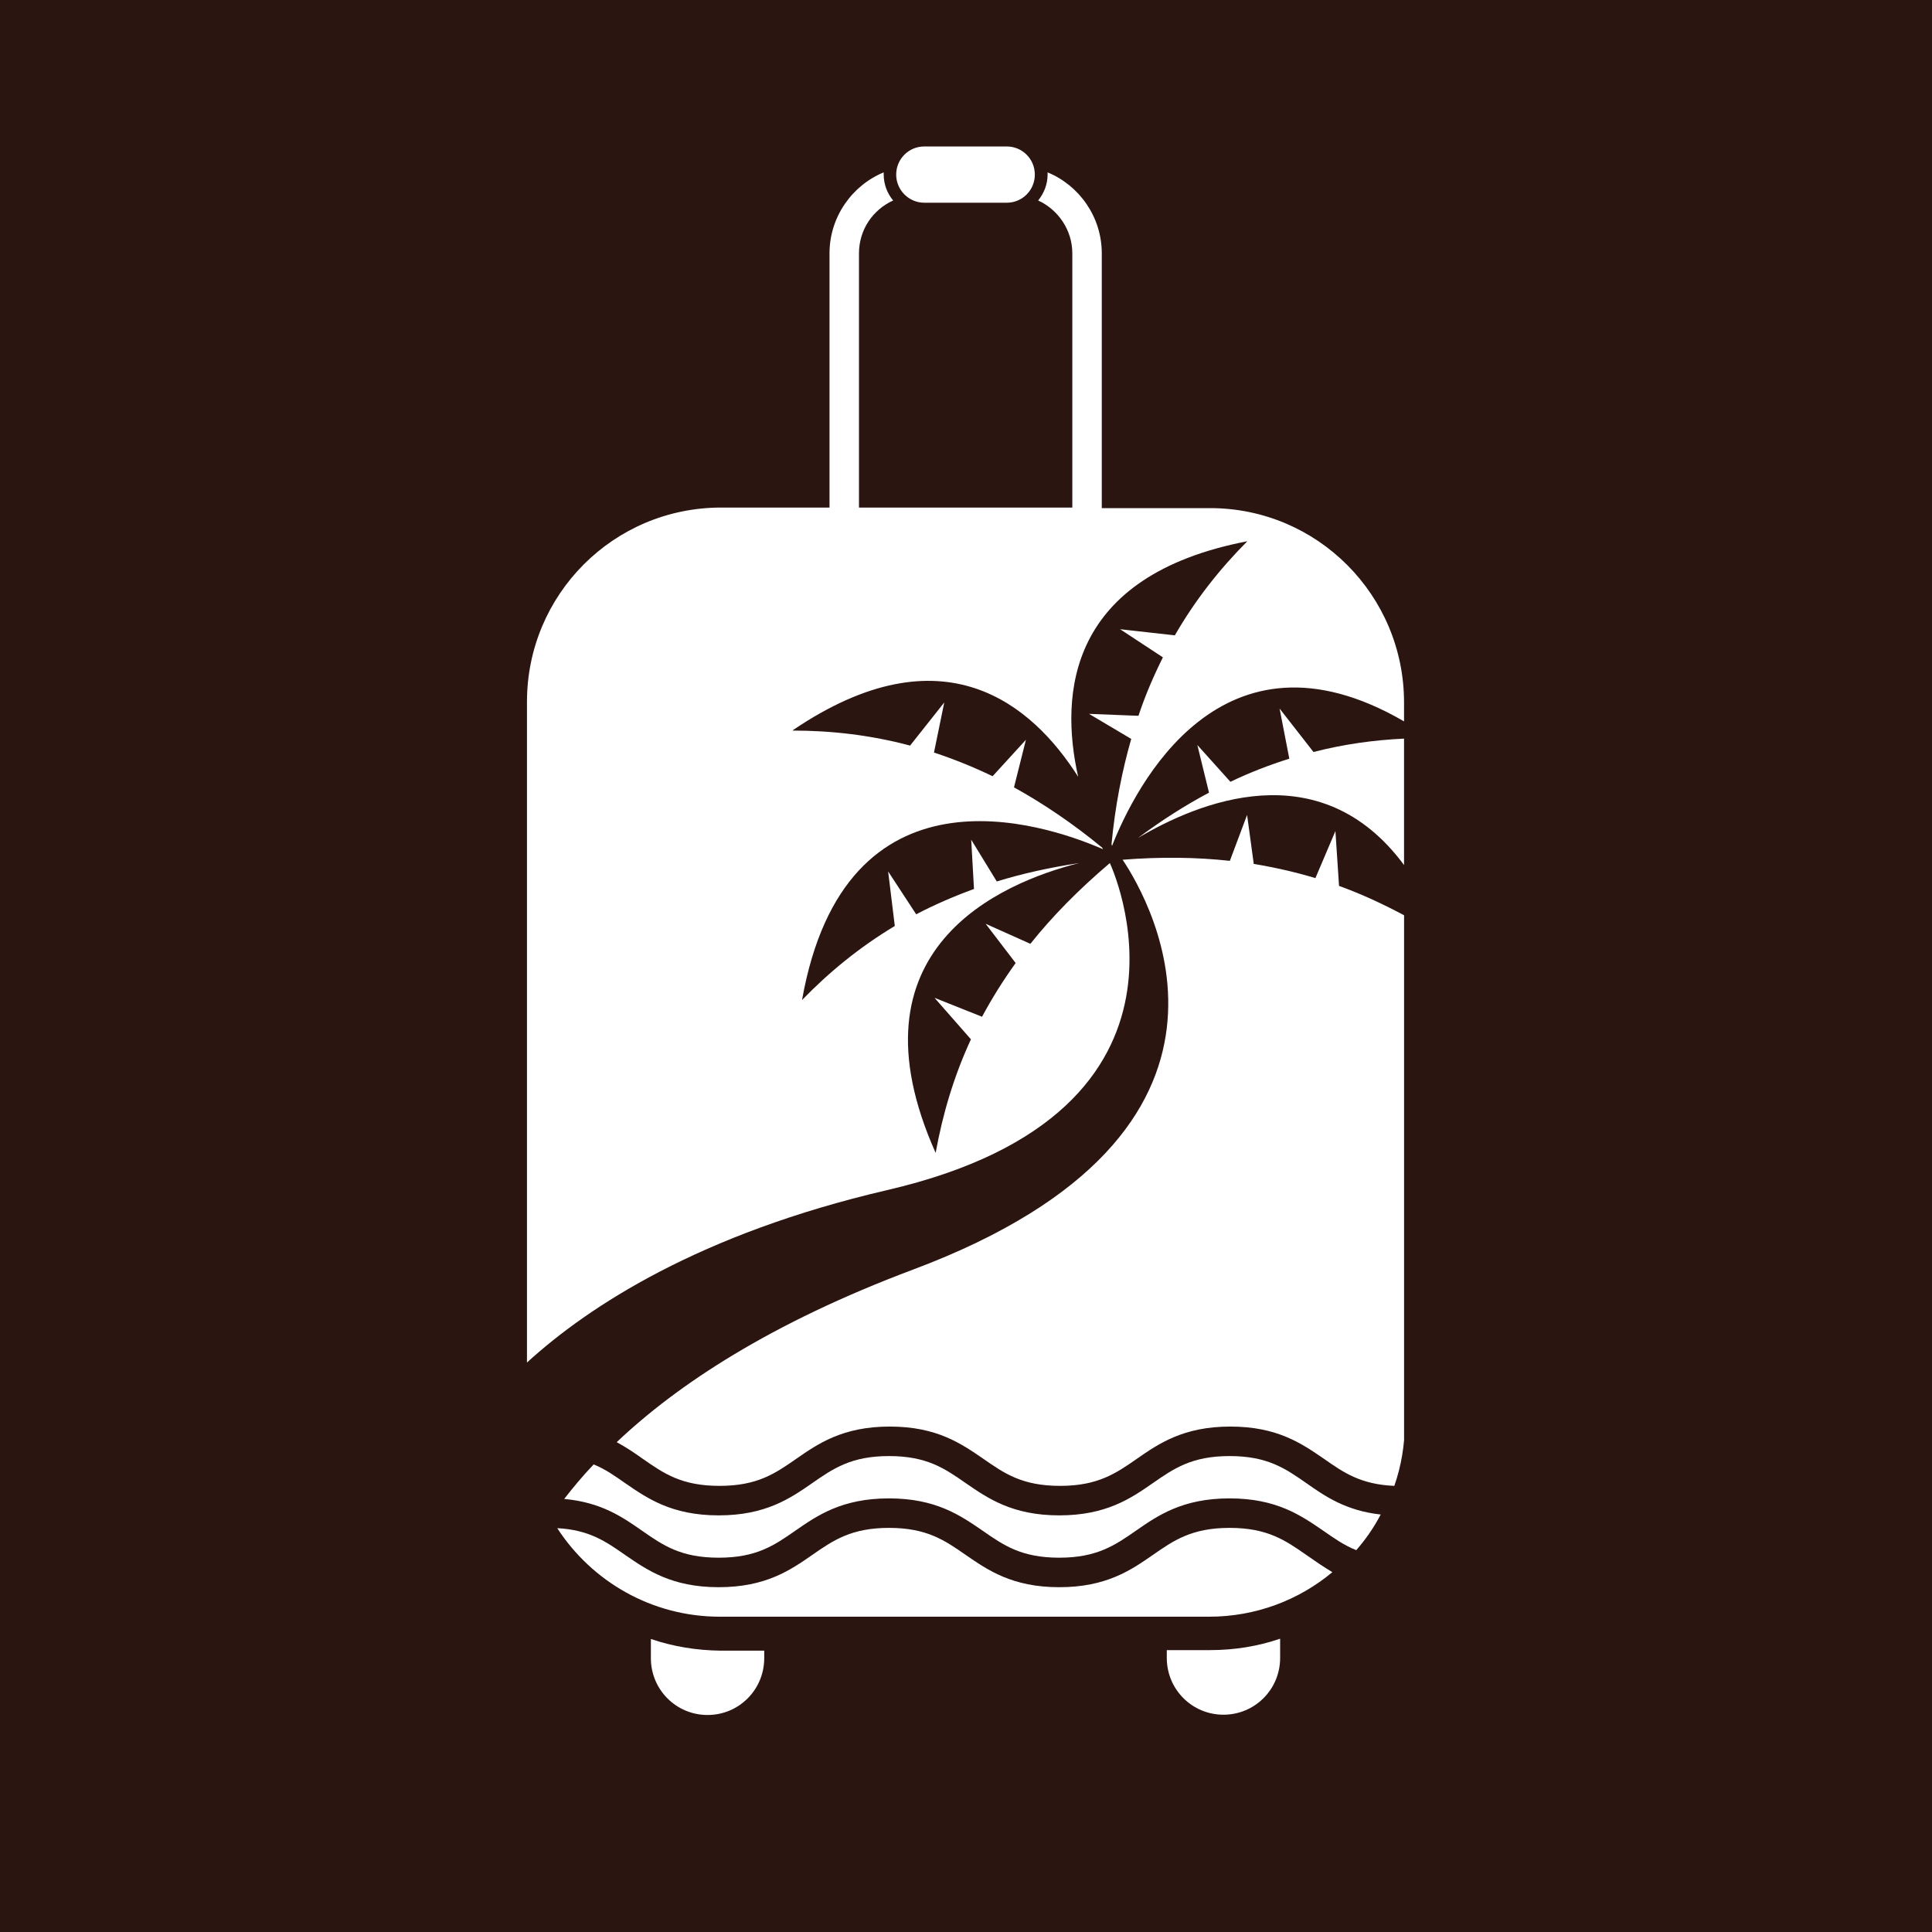 <svg xmlns="http://www.w3.org/2000/svg" xmlns:xlink="http://www.w3.org/1999/xlink" width="500" zoomAndPan="magnify" viewBox="0 0 375 375" height="500" preserveAspectRatio="xMidYMid meet" version="1.0"><defs><clipPath id="2f9a0a74bd"><path d="M 220 137 L 272.531 137 L 272.531 168 L 220 168 Z M 220 137 " clip-rule="nonzero"/></clipPath><clipPath id="94684d72a5"><path d="M 102.281 33 L 272.531 33 L 272.531 265 L 102.281 265 Z M 102.281 33 " clip-rule="nonzero"/></clipPath><clipPath id="e1201949cf"><path d="M 119 158 L 272.531 158 L 272.531 289 L 119 289 Z M 119 158 " clip-rule="nonzero"/></clipPath><clipPath id="da1210c037"><path d="M 173 28.379 L 201 28.379 L 201 40 L 173 40 Z M 173 28.379 " clip-rule="nonzero"/></clipPath><clipPath id="486b60154a"><path d="M 126 318 L 149 318 L 149 332.879 L 126 332.879 Z M 126 318 " clip-rule="nonzero"/></clipPath><clipPath id="6a6a4a777b"><path d="M 226 318 L 249 318 L 249 332.879 L 226 332.879 Z M 226 318 " clip-rule="nonzero"/></clipPath></defs><rect x="-37.5" width="450" fill="#ffffff" y="-37.5" height="450" fill-opacity="1"/><rect x="-37.5" width="450" fill="#ffffff" y="-37.5" height="450" fill-opacity="1"/><rect x="-37.5" width="450" fill="#2b1511" y="-37.5" height="450" fill-opacity="1"/><g clip-path="url(#2f9a0a74bd)"><path fill="#ffffff" d="M 272.523 167.902 L 272.523 143.367 C 266.699 143.637 260.82 144.449 254.945 145.961 L 248.367 137.531 L 250.254 147.258 C 246.477 148.449 242.648 149.906 238.82 151.746 L 232.406 144.609 L 234.668 153.852 C 230.086 156.285 225.504 159.203 220.863 162.66 C 232.297 155.852 256.129 145.746 272.523 167.902 Z M 272.523 167.902 " fill-opacity="1" fill-rule="nonzero"/></g><g clip-path="url(#94684d72a5)"><path fill="#ffffff" d="M 215.418 167.523 C 209.379 172.656 204.258 177.844 199.996 183.195 L 191.312 179.305 L 197.137 186.922 C 194.656 190.379 192.5 193.84 190.613 197.352 L 181.391 193.676 L 188.457 201.73 C 185.113 208.969 182.957 216.32 181.609 223.777 C 163.922 184.168 194.281 171.359 209.434 167.523 C 203.719 168.387 198.379 169.578 193.473 171.09 L 188.512 162.984 L 189.051 172.547 C 185.059 174.008 181.34 175.629 177.832 177.465 L 172.387 169.145 L 173.68 179.734 C 166.832 183.844 160.902 188.707 155.672 194.109 C 164.027 147.152 202.262 159.688 214.07 164.82 C 214.016 164.766 214.016 164.66 213.961 164.551 C 208.191 159.797 202.477 155.961 196.816 152.824 L 199.133 143.586 L 192.664 150.664 C 188.832 148.824 185.059 147.312 181.285 146.07 L 183.281 136.344 L 176.648 144.719 C 168.938 142.664 161.332 141.801 153.785 141.801 C 183.117 121.863 200.426 136.828 209.27 150.773 C 205.656 134.668 207.277 111.758 242.109 105.055 C 236.773 110.406 232.027 116.402 228.035 123.32 L 217.414 122.133 L 225.719 127.59 C 223.938 131.156 222.32 134.883 220.973 138.938 L 211.375 138.559 L 219.57 143.422 C 217.789 149.637 216.441 156.445 215.742 163.902 C 215.797 164.012 215.797 164.066 215.852 164.172 C 220.379 152.719 237.094 119.43 272.523 140.02 L 272.523 136.344 C 272.523 115.539 255.699 98.625 234.887 98.625 L 213.855 98.625 L 213.855 49.18 C 213.855 42.102 209.488 35.996 203.34 33.457 C 203.34 33.566 203.34 33.727 203.34 33.836 C 203.34 35.781 202.637 37.508 201.508 38.914 C 205.387 40.699 208.137 44.641 208.137 49.18 L 208.137 98.516 L 166.727 98.516 L 166.727 49.18 C 166.727 44.59 169.422 40.699 173.359 38.914 C 172.227 37.562 171.523 35.781 171.523 33.836 C 171.523 33.727 171.523 33.566 171.523 33.457 C 165.379 35.996 161.008 42.102 161.008 49.18 L 161.008 98.516 L 139.98 98.516 C 119.109 98.516 102.285 115.379 102.285 136.234 L 102.285 264.465 C 114.363 253.441 135.934 239.445 172.117 231.016 C 238.281 215.723 215.418 167.523 215.418 167.523 Z M 215.418 167.523 " fill-opacity="1" fill-rule="nonzero"/></g><path fill="#ffffff" d="M 253.543 287.863 C 249.5 285.055 246.047 282.621 238.66 282.621 C 231.324 282.621 227.82 285.055 223.777 287.863 C 219.57 290.781 214.77 294.133 205.605 294.133 C 196.438 294.133 191.691 290.781 187.434 287.863 C 183.387 285.055 179.938 282.621 172.551 282.621 C 165.215 282.621 161.711 285.055 157.664 287.863 C 153.461 290.781 148.66 294.133 139.492 294.133 C 130.328 294.133 125.582 290.781 121.32 287.863 C 119.324 286.461 117.492 285.164 115.227 284.242 C 113.07 286.512 111.184 288.781 109.512 290.945 C 116.738 291.594 120.891 294.512 124.609 297.105 C 128.656 299.914 132.105 302.348 139.492 302.348 C 146.883 302.348 150.332 299.914 154.375 297.105 C 158.582 294.188 163.383 290.836 172.551 290.836 C 181.715 290.836 186.461 294.188 190.723 297.105 C 194.766 299.914 198.215 302.348 205.605 302.348 C 212.938 302.348 216.441 299.914 220.488 297.105 C 224.691 294.188 229.492 290.836 238.66 290.836 C 247.828 290.836 252.57 294.188 256.832 297.105 C 258.934 298.562 260.82 299.914 263.25 300.887 C 265.082 298.781 266.699 296.457 267.992 293.969 C 261.199 293.215 257.156 290.402 253.543 287.863 Z M 253.543 287.863 " fill-opacity="1" fill-rule="nonzero"/><g clip-path="url(#e1201949cf)"><path fill="#ffffff" d="M 259.906 171.953 L 259.203 161.309 L 255.32 170.441 C 251.547 169.305 247.559 168.387 243.352 167.684 L 242.059 158.176 L 238.715 167.09 C 232.297 166.387 225.34 166.281 217.898 166.875 C 223.293 174.926 248.906 219.562 177.242 246.418 C 149.578 256.793 131.512 268.734 119.703 279.922 C 121.59 280.945 123.262 282.082 124.773 283.164 C 128.816 285.973 132.27 288.406 139.656 288.406 C 147.043 288.406 150.492 285.973 154.539 283.164 C 158.746 280.246 163.543 276.895 172.711 276.895 C 181.879 276.895 186.621 280.246 190.883 283.164 C 194.926 285.973 198.379 288.406 205.766 288.406 C 213.102 288.406 216.605 285.973 220.648 283.164 C 224.855 280.246 229.652 276.895 238.82 276.895 C 247.988 276.895 252.734 280.246 256.992 283.164 C 260.77 285.812 264.113 288.133 270.637 288.406 C 271.984 284.566 272.684 280.406 272.684 276.082 L 272.684 177.734 C 268.535 175.52 264.383 173.574 259.906 171.953 Z M 259.906 171.953 " fill-opacity="1" fill-rule="nonzero"/></g><path fill="#ffffff" d="M 253.543 301.805 C 249.5 298.996 246.047 296.562 238.66 296.562 C 231.324 296.562 227.82 298.996 223.777 301.805 C 219.57 304.723 214.77 308.074 205.605 308.074 C 196.438 308.074 191.691 304.723 187.434 301.805 C 183.387 298.996 179.938 296.562 172.551 296.562 C 165.215 296.562 161.711 298.996 157.664 301.805 C 153.461 304.723 148.66 308.074 139.492 308.074 C 130.328 308.074 125.582 304.723 121.32 301.805 C 117.602 299.211 114.363 296.941 108.164 296.617 C 114.852 306.938 126.496 313.801 139.711 313.801 L 234.668 313.801 C 243.781 313.801 252.141 310.559 258.609 305.156 C 256.887 304.129 255.16 302.941 253.543 301.805 Z M 253.543 301.805 " fill-opacity="1" fill-rule="nonzero"/><g clip-path="url(#da1210c037)"><path fill="#ffffff" d="M 179.398 39.348 L 195.414 39.348 C 198.434 39.348 200.859 36.914 200.859 33.891 C 200.859 30.863 198.434 28.43 195.414 28.43 L 179.398 28.43 C 176.379 28.43 173.949 30.863 173.949 33.891 C 173.949 36.859 176.379 39.348 179.398 39.348 Z M 179.398 39.348 " fill-opacity="1" fill-rule="nonzero"/></g><g clip-path="url(#486b60154a)"><path fill="#ffffff" d="M 126.336 318.125 L 126.336 321.852 C 126.336 327.961 131.242 332.879 137.336 332.879 C 143.43 332.879 148.336 327.961 148.336 321.852 L 148.336 320.395 L 139.926 320.395 C 135.18 320.34 130.598 319.582 126.336 318.125 Z M 126.336 318.125 " fill-opacity="1" fill-rule="nonzero"/></g><g clip-path="url(#6a6a4a777b)"><path fill="#ffffff" d="M 226.473 320.34 L 226.473 321.801 C 226.473 327.906 231.379 332.824 237.473 332.824 C 243.566 332.824 248.473 327.906 248.473 321.801 L 248.473 318.07 C 244.215 319.531 239.629 320.285 234.887 320.285 L 226.473 320.285 Z M 226.473 320.34 " fill-opacity="1" fill-rule="nonzero"/></g></svg>
